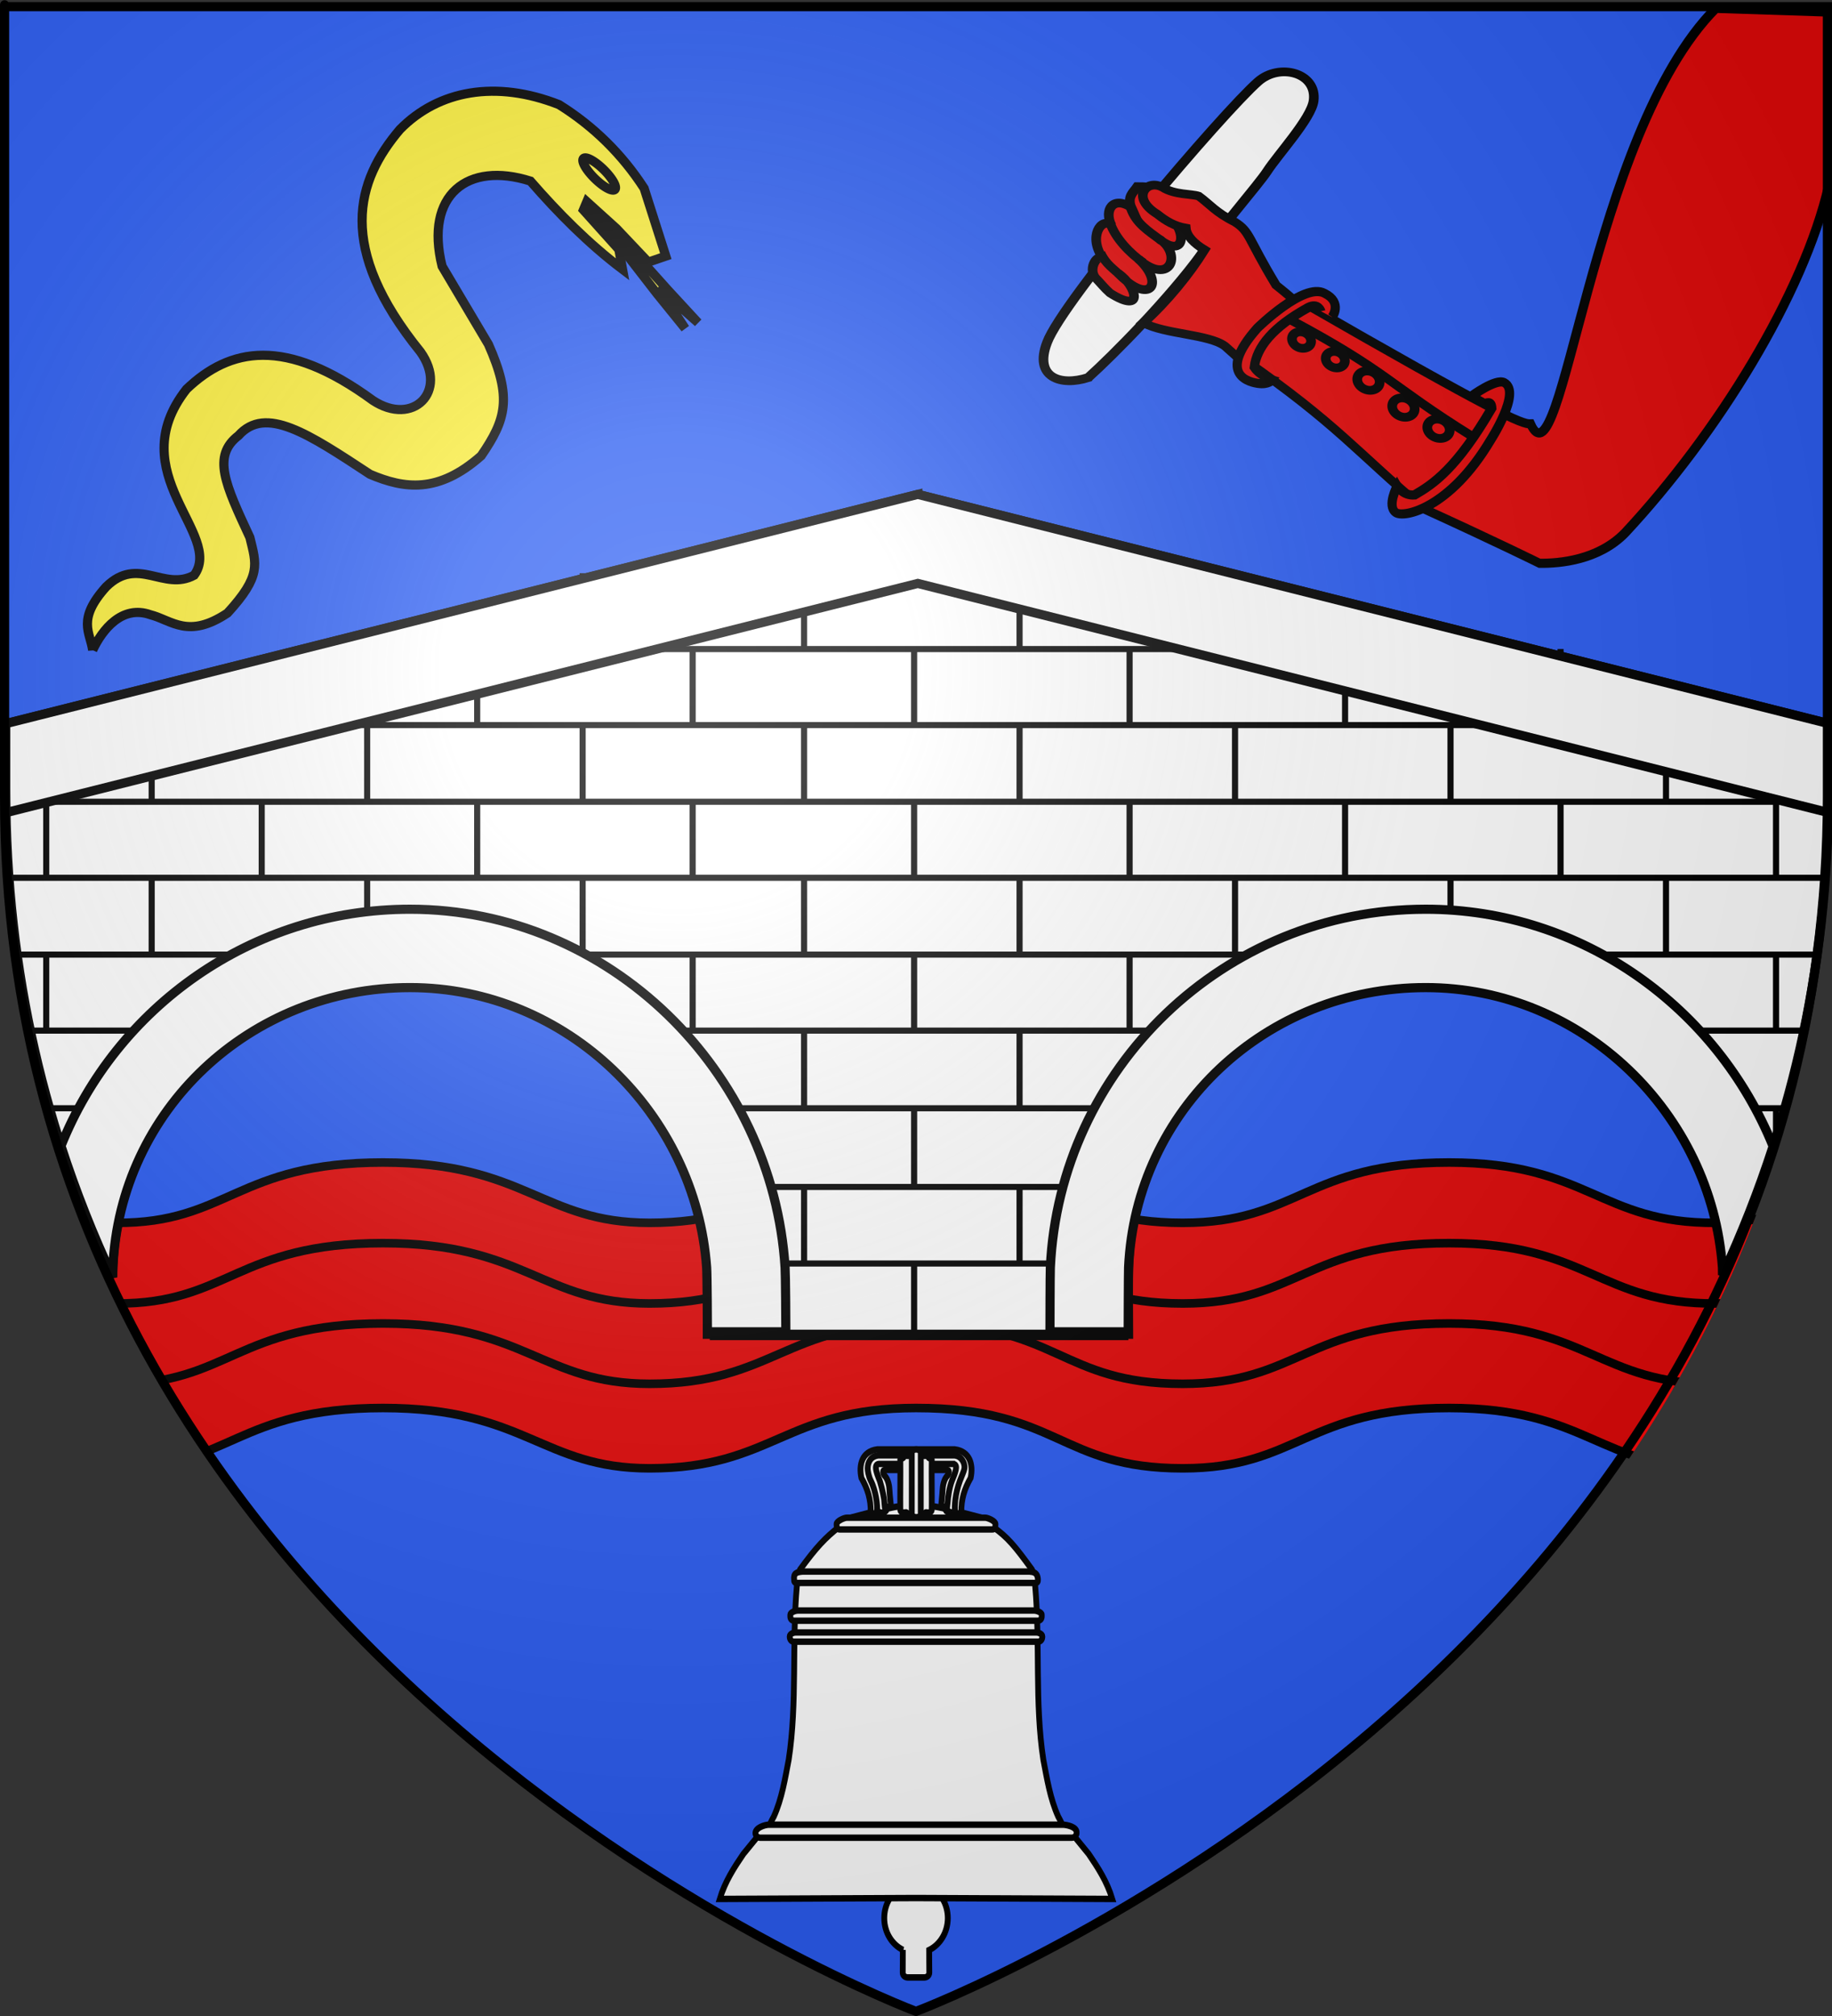 <?xml version="1.0" encoding="UTF-8" standalone="no"?>
<svg
   xmlns:dc="http://purl.org/dc/elements/1.1/"
   xmlns:cc="http://creativecommons.org/ns#"
   xmlns:rdf="http://www.w3.org/1999/02/22-rdf-syntax-ns#"
   xmlns:svg="http://www.w3.org/2000/svg"
   xmlns="http://www.w3.org/2000/svg"
   xmlns:xlink="http://www.w3.org/1999/xlink"
   xmlns:sodipodi="http://sodipodi.sourceforge.net/DTD/sodipodi-0.dtd"
   xmlns:inkscape="http://www.inkscape.org/namespaces/inkscape"
   height="660"
   width="600"
   version="1.0"
   id="svg2"
   sodipodi:version="0.32"
   inkscape:version="0.48.1 r9760"
   sodipodi:docname="Blason ville fr Abjat-sur-Bandiat 24.svg"
   inkscape:export-filename="/Users/olivier/Desktop/Blason Rouge/Blason_Vide_3D.png"
   inkscape:export-xdpi="144"
   inkscape:export-ydpi="144"
   inkscape:output_extension="org.inkscape.output.svg.inkscape">
  <rect width="100%" height="100%" fill="#333333" stroke="none"/>
  <sodipodi:namedview
     inkscape:window-height="657"
     inkscape:window-width="755"
     inkscape:pageshadow="2"
     inkscape:pageopacity="1"
     guidetolerance="10.0"
     gridtolerance="10.0"
     objecttolerance="10.0"
     borderopacity="1.0"
     bordercolor="#666666"
     pagecolor="#f2efe7"
     id="base"
     showgrid="false"
     height="660px"
     inkscape:zoom="0.66583371"
     inkscape:cx="300.3632"
     inkscape:cy="329.66161"
     inkscape:window-x="453"
     inkscape:window-y="0"
     inkscape:current-layer="layer3"
     inkscape:window-maximized="0"
     showguides="true"
     inkscape:guide-bbox="true">
    <sodipodi:guide
       orientation="1,0"
       position="300,178.723"
       id="guide8022" />
  </sodipodi:namedview>
  <desc
     id="desc4">Flag of Canton of Valais (Wallis)</desc>
  <defs
     id="defs6">
    <linearGradient
       id="linearGradient2893">
      <stop
         style="stop-color:white;stop-opacity:0.314;"
         offset="0"
         id="stop2895" />
      <stop
         id="stop2897"
         offset="0.19"
         style="stop-color:white;stop-opacity:0.251;" />
      <stop
         style="stop-color:#6b6b6b;stop-opacity:0.125;"
         offset="0.6"
         id="stop2901" />
      <stop
         style="stop-color:black;stop-opacity:0.125;"
         offset="1"
         id="stop2899" />
    </linearGradient>
    <radialGradient
       inkscape:collect="always"
       xlink:href="#linearGradient2893"
       id="radialGradient3163"
       gradientUnits="userSpaceOnUse"
       gradientTransform="matrix(1.353,0,0,1.349,-77.629,-85.747)"
       cx="221.445"
       cy="226.331"
       fx="221.445"
       fy="226.331"
       r="300" />
    <style
       type="text/css"
       id="style33">
  .Rand2 { stroke: #202020; stroke-width:30; }
  .Rand4 { stroke: #202020; stroke-width:60; }
  .Rand6 { stroke: #202020; stroke-width:90; }
  .Schwarz { fill: #000000; }
  .Blau { fill: #0000ff; }
  .Gold { fill: #ffef00; }
  .Silber { fill: #ffffff; }
  </style>
    <clipPath
       clipPathUnits="userSpaceOnUse"
       id="clipPath6601">
      <path
         sodipodi:nodetypes="cccccc"
         d="m 300,821.385 c 0,0 298.5,-112.32 298.5,-397.772 0,-285.452 0,-258.552 0,-258.552 l -597,0 0,258.552 c 0,285.452 298.5,397.772 298.5,397.772 z"
         style="fill:none;stroke:#000000;stroke-opacity:1"
         id="path6603"
         inkscape:connector-curvature="0" />
    </clipPath>
    <g
       id="s">
      <g
         id="c">
        <path
           transform="matrix(0.951,0.309,-0.309,0.951,0,-1)"
           d="M 0,0 L 0,1 L 0.5,1 L 0,0 z "
           id="t" />
        <use
           height="540"
           width="810"
           y="0"
           x="0"
           id="use2144"
           transform="scale(-1,1)"
           xlink:href="#t" />
      </g>
      <g
         id="a">
        <use
           height="540"
           width="810"
           y="0"
           x="0"
           id="use2147"
           transform="matrix(0.309,0.951,-0.951,0.309,0,0)"
           xlink:href="#c" />
        <use
           height="540"
           width="810"
           y="0"
           x="0"
           id="use2149"
           transform="matrix(-0.809,0.588,-0.588,-0.809,0,0)"
           xlink:href="#c" />
      </g>
      <use
         height="540"
         width="810"
         y="0"
         x="0"
         id="use2151"
         transform="scale(-1,1)"
         xlink:href="#a" />
    </g>
  </defs>
  <g
     inkscape:groupmode="layer"
     id="layer3"
     inkscape:label="Fond écu"
     style="display:inline">
    <path
       id="path2855"
       style="fill:#2b5df2;fill-opacity:1;fill-rule:evenodd;stroke:none;stroke-width:1px;stroke-linecap:butt;stroke-linejoin:miter;stroke-opacity:1"
       d="M 300,658.5 C 300,658.5 598.5,546.18 598.5,260.728 C 598.5,-24.723 598.5,2.176 598.5,2.176 L 1.5,2.176 L 1.5,260.728 C 1.5,546.18 300,658.5 300,658.5 z "
       sodipodi:nodetypes="cccccc" />
    <g
       id="g5784"
       transform="translate(0.704,-159.601)"
       clip-path="url(#clipPath6601)">
      <g
         transform="translate(-2.06,1.2525328e-6)"
         style="display:inline"
         inkscape:label="Fond écu"
         id="layer3-5">
        <g
           style="fill:#ffffff"
           transform="translate(2.06,3.0392325e-4)"
           id="g6940">
          <g
             id="g6942"
             inkscape:label="Fond écu"
             style="fill:#ffffff;display:inline" />
          <g
             style="fill:#ffffff"
             id="g6946"
             inkscape:label="Meubles" />
          <g
             style="fill:#ffffff"
             id="g6948"
             inkscape:label="Reflet final" />
          <g
             style="fill:#ffffff"
             id="g6950"
             inkscape:label="Contour final" />
        </g>
        <g
           id="g8763"
           inkscape:label="Calque 1"
           transform="translate(927.06,-202.362)">
          <g
             style="fill:#fcef3c;stroke:none;display:inline"
             id="g8765"
             inkscape:label="Calque 1"
             transform="translate(2.5e-6,2.6171874e-6)" />
        </g>
        <g
           transform="translate(1001.558,-0.887)"
           id="g8775"
           style="fill:#e20909;stroke:#5ab532;display:none">
          <g
             transform="matrix(0.432,0,0,0.433,137.581,209.864)"
             id="g8777"
             style="fill:#e20909;stroke:#5ab532;display:inline">
            <g
               id="g8779"
               style="fill:#e20909;fill-opacity:1;stroke:#5ab532">
              <path
                 d="m 377.128,135.622 c -14.101,70.111 -40.388,119.752 -68.944,155.439 11.871,-3.562 25.215,-13.69 38.117,-22.55 -7.89,18.385 -15.781,34.445 -23.671,50.668 4.711,-1.747 19.661,-18.122 39.965,-42.145 3.183,33.027 7.487,70.222 13.917,92.616 5.119,-22.358 8.906,-59.364 12.969,-93.342 12.241,15.194 24.13,30.565 40.692,43.599 L 406.92,267.587 c 12.007,8.398 25.274,19.515 38.007,24.201 -30.189,-37.468 -55.61,-86.047 -67.799,-156.166 z"
                 id="path8781"
                 style="fill:#e20909;fill-opacity:1;fill-rule:evenodd;stroke:#5ab532;stroke-width:3;stroke-linecap:round;stroke-linejoin:round;stroke-miterlimit:4;stroke-opacity:1;stroke-dasharray:none"
                 inkscape:connector-curvature="0" />
              <path
                 d="m 319.723,139.698 c -1.296,-4.078 -19.538,8.975 -29.595,-18.387 23.991,27.584 48.78,-29.042 68.834,8.941 6.189,15.671 -20.922,42.86 -39.239,9.446 z"
                 id="path8783"
                 style="fill:#e20909;fill-opacity:1;fill-rule:evenodd;stroke:#5ab532;stroke-width:3;stroke-linecap:round;stroke-linejoin:round;stroke-miterlimit:4;stroke-opacity:1;stroke-dasharray:none"
                 inkscape:connector-curvature="0" />
              <path
                 d="m 431.716,139.348 c 1.296,-4.078 19.538,8.975 29.595,-18.387 -23.991,27.584 -48.78,-29.042 -68.834,8.941 -6.189,15.671 20.922,42.86 39.239,9.446 z"
                 id="path8785"
                 style="fill:#e20909;fill-opacity:1;fill-rule:evenodd;stroke:#5ab532;stroke-width:3;stroke-linecap:round;stroke-linejoin:round;stroke-miterlimit:4;stroke-opacity:1;stroke-dasharray:none;display:inline"
                 inkscape:connector-curvature="0" />
              <path
                 d="m 383.382,79.375 c -3.697,-2.154 13.021,-17.109 -11.489,-32.893 21.686,29.431 -38.983,41.27 -6.29,69.126 13.943,9.458 46.392,-11.069 17.779,-36.233 z"
                 id="path8787"
                 style="fill:#e20909;fill-opacity:1;fill-rule:evenodd;stroke:#5ab532;stroke-width:3;stroke-linecap:round;stroke-linejoin:round;stroke-miterlimit:4;stroke-opacity:1;stroke-dasharray:none;display:inline"
                 inkscape:connector-curvature="0" />
            </g>
          </g>
        </g>
        <g
           transform="matrix(0.432,0,0,0.433,1139.14,448.977)"
           style="fill:#e20909;fill-opacity:1;stroke:#e20909;display:none"
           id="g8799">
          <path
             style="fill:#e20909;fill-opacity:1;fill-rule:evenodd;stroke:#e20909;stroke-width:3;stroke-linecap:round;stroke-linejoin:round;stroke-miterlimit:4;stroke-opacity:1;stroke-dasharray:none"
             id="path8801"
             d="m 377.128,135.622 c -14.101,70.111 -40.388,119.752 -68.944,155.439 11.871,-3.562 25.215,-13.69 38.117,-22.55 -7.89,18.385 -15.781,34.445 -23.671,50.668 4.711,-1.747 19.661,-18.122 39.965,-42.145 3.183,33.027 7.487,70.222 13.917,92.616 5.119,-22.358 8.906,-59.364 12.969,-93.342 12.241,15.194 24.13,30.565 40.692,43.599 L 406.92,267.587 c 12.007,8.398 25.274,19.515 38.007,24.201 -30.189,-37.468 -55.61,-86.047 -67.799,-156.166 z"
             inkscape:connector-curvature="0" />
          <path
             style="fill:#e20909;fill-opacity:1;fill-rule:evenodd;stroke:#e20909;stroke-width:3;stroke-linecap:round;stroke-linejoin:round;stroke-miterlimit:4;stroke-opacity:1;stroke-dasharray:none"
             id="path8803"
             d="m 319.723,139.698 c -1.296,-4.078 -19.538,8.975 -29.595,-18.387 23.991,27.584 48.78,-29.042 68.834,8.941 6.189,15.671 -20.922,42.86 -39.239,9.446 z"
             inkscape:connector-curvature="0" />
          <path
             style="fill:#e20909;fill-opacity:1;fill-rule:evenodd;stroke:#e20909;stroke-width:3;stroke-linecap:round;stroke-linejoin:round;stroke-miterlimit:4;stroke-opacity:1;stroke-dasharray:none;display:inline"
             id="path8805"
             d="m 431.716,139.348 c 1.296,-4.078 19.538,8.975 29.595,-18.387 -23.991,27.584 -48.78,-29.042 -68.834,8.941 -6.189,15.671 20.922,42.86 39.239,9.446 z"
             inkscape:connector-curvature="0" />
          <path
             style="fill:#e20909;fill-opacity:1;fill-rule:evenodd;stroke:#e20909;stroke-width:3;stroke-linecap:round;stroke-linejoin:round;stroke-miterlimit:4;stroke-opacity:1;stroke-dasharray:none;display:inline"
             id="path8807"
             d="m 383.382,79.375 c -3.697,-2.154 13.021,-17.109 -11.489,-32.893 21.686,29.431 -38.983,41.27 -6.29,69.126 13.943,9.458 46.392,-11.069 17.779,-36.233 z"
             inkscape:connector-curvature="0" />
        </g>
      </g>
      <g
         style="display:inline"
         transform="translate(1.448,12.015)"
         inkscape:label="Meubles"
         id="layer4-5">
        <g
           transform="translate(-267.226,-205.576)"
           inkscape:label="Calque 1"
           id="g3590">
          <g
             id="g3199"
             inkscape:label="Calque 1"
             transform="translate(267.523,-111.429)">
            <g
               transform="translate(-446.848,-77.75)"
               inkscape:label="Calque 1"
               id="g2836" />
          </g>
        </g>
        <path
           inkscape:connector-curvature="0"
           style="fill:#e20909;fill-opacity:1;fill-rule:evenodd;stroke:#000000;stroke-width:2.803;stroke-linecap:butt;stroke-linejoin:miter;stroke-miterlimit:4;stroke-opacity:1;stroke-dasharray:none;display:inline"
           d="m 123.291,528.169 c -47.967,0 -50.774,19.923 -87.278,19.749 -13.037,-0.062 -22.035,-8.466 -30.544,-10.593 l 0,27.669 c 8.509,2.127 17.508,10.531 30.544,10.593 36.504,0.174 39.312,-19.749 87.278,-19.749 46.678,0 52.072,19.749 87.278,19.749 40.36,0 44.341,-19.749 87.278,-19.749 46.803,0 46.981,19.749 87.341,19.749 37.784,0 40.481,-19.75 87.278,-19.749 45.509,1.6e-4 49.308,19.991 87.278,19.749 21.393,-0.136 30.192,-7.616 42.919,-13.062 l 0,-27.669 c -12.726,5.446 -21.524,12.926 -42.919,13.062 -37.97,0.242 -41.769,-19.749 -87.278,-19.749 -46.798,-1.5e-4 -49.495,19.749 -87.278,19.749 -40.36,0 -40.538,-19.749 -87.341,-19.749 -42.937,0 -46.918,19.749 -87.278,19.749 -35.207,0 -40.6,-19.749 -87.278,-19.749 z"
           id="path5813"
           sodipodi:nodetypes="csccsssssssccsssssc" />
        <path
           sodipodi:nodetypes="csccsssssssccsssssc"
           id="path5815"
           d="m 123.291,554.569 c -47.967,0 -50.774,19.923 -87.278,19.749 -13.037,-0.062 -22.035,-8.466 -30.544,-10.593 l 0,27.669 c 8.509,2.127 17.508,10.531 30.544,10.593 36.504,0.174 39.312,-19.749 87.278,-19.749 46.678,0 52.072,19.749 87.278,19.749 40.36,0 44.341,-19.749 87.278,-19.749 46.803,0 46.981,19.749 87.341,19.749 37.784,0 40.481,-19.75 87.278,-19.749 45.509,1.6e-4 49.308,19.991 87.278,19.749 21.393,-0.136 30.192,-7.616 42.919,-13.062 l 0,-27.669 c -12.726,5.446 -21.524,12.926 -42.919,13.062 -37.97,0.242 -41.769,-19.749 -87.278,-19.749 -46.798,-1.5e-4 -49.495,19.749 -87.278,19.749 -40.36,0 -40.538,-19.749 -87.341,-19.749 -42.937,0 -46.918,19.749 -87.278,19.749 -35.207,0 -40.6,-19.749 -87.278,-19.749 z"
           style="fill:#e20909;fill-opacity:1;fill-rule:evenodd;stroke:#000000;stroke-width:2.803;stroke-linecap:butt;stroke-linejoin:miter;stroke-miterlimit:4;stroke-opacity:1;stroke-dasharray:none;display:inline"
           inkscape:connector-curvature="0" />
        <path
           inkscape:connector-curvature="0"
           style="fill:#e20909;fill-opacity:1;fill-rule:evenodd;stroke:#000000;stroke-width:2.803;stroke-linecap:butt;stroke-linejoin:miter;stroke-miterlimit:4;stroke-opacity:1;stroke-dasharray:none;display:inline"
           d="m 123.291,580.869 c -47.967,0 -50.774,19.923 -87.278,19.749 -13.037,-0.062 -22.035,-8.466 -30.544,-10.593 l 0,27.669 c 8.509,2.127 17.508,10.531 30.544,10.593 36.504,0.174 39.312,-19.749 87.278,-19.749 46.678,0 52.072,19.749 87.278,19.749 40.36,0 44.341,-19.749 87.278,-19.749 46.803,0 46.981,19.749 87.341,19.749 37.784,0 40.481,-19.75 87.278,-19.749 45.509,1.6e-4 49.308,19.991 87.278,19.749 21.393,-0.136 30.192,-7.616 42.919,-13.062 l 0,-27.669 c -12.726,5.446 -21.524,12.926 -42.919,13.062 -37.97,0.242 -41.769,-19.749 -87.278,-19.749 -46.798,-1.5e-4 -49.495,19.749 -87.278,19.749 -40.36,0 -40.538,-19.749 -87.341,-19.749 -42.937,0 -46.918,19.749 -87.278,19.749 -35.207,0 -40.6,-19.749 -87.278,-19.749 z"
           id="path5817"
           sodipodi:nodetypes="csccsssssssccsssssc" />
      </g>
      <g
         style="display:inline"
         transform="translate(-2.06,1.2525328e-6)"
         inkscape:label="Reflet final"
         id="layer2-8" />
      <g
         style="display:inline"
         transform="translate(-2.06,1.2525328e-6)"
         inkscape:label="Contour final"
         id="layer1-1" />
    </g>
    <g
       id="g7809"
       transform="translate(0.375,-1.714)">
      <g
         style="display:inline"
         inkscape:label="Fond écu"
         id="layer3-9" />
      <g
         inkscape:label="Meubles"
         id="layer4-56">
        <path
           inkscape:connector-curvature="0"
           id="path7403"
           d="M 300.25,163.562 1.5,238.625 l 0,21.438 c 0,60.935 13.603,113.971 35,159.719 0.004,-0.595 0.017,-1.189 0.031,-1.781 1.311,-52.634 44.427,-94.938 97.375,-94.938 52.496,0 95.338,40.305 97.344,92.312 0.049,1.266 0.062,3.816 0.062,5.094 0,0.615 0.012,17.45 0,18.062 l 137.906,0 c -0.012,-0.612 -0.062,-17.447 -0.062,-18.062 0,-1.487 0.059,-3.623 0.125,-5.094 2.322,-51.717 45.026,-92.312 97.312,-92.312 52.284,0 94.989,40.599 97.312,92.312 0.044,0.979 0.059,2.196 0.062,3.375 C 585.089,373.237 598.5,320.54 598.5,260.062 l 0,-21.438 -298.25,-75.062 z"
           style="fill:#ffffff;fill-opacity:1;fill-rule:evenodd;stroke:#000000;stroke-width:3;stroke-linecap:butt;stroke-linejoin:miter;stroke-miterlimit:4;stroke-opacity:1;stroke-dasharray:none;display:inline" />
        <path
           inkscape:connector-curvature="0"
           sodipodi:nodetypes="cccccccccccccccccccccccccccccccccccccccccccccccccccccccccccccccccccccccccccccccccccccccccccccccccccccccccccccccccccccccccccccccccccccccccccccccccccccccccccccccccc"
           d="m 516.054,339.122 74.435,0 m -45.526,25.416 39.294,0 m -25.772,25.762 17.209,0 m -344.542,25.065 137.088,0 m -156.206,-50.827 175.324,0 m -203.767,-25.416 231.278,0 m -188.38,51.178 148.279,0 m -177.655,-200.936 202.368,0 m -299.822,24.842 400.074,0 m -498.358,24.888 596.941,0 m -596.913,25.102 596.92,0 m -595.735,24.888 594.65,0 m -592.064,25.148 589.681,0 m -585.427,24.888 71.581,0 m -65.16,25.416 39.048,0 m -30.83,25.762 16.842,0 m 191.177,49.163 137.088,0 M 49.302,339.122 l 0,25.416 m 0,-75.453 0,25.148 m 0,-75.139 0,25.102 m 70.571,24.888 0,25.148 m 0,-75.139 0,25.102 m 0,-55.43 0,5.44 m 70.571,74.879 0,25.148 m 0,-75.139 0,25.102 m 0,-74.833 0,24.842 M 85.338,314.234 l 0,22.557 m 0,-72.594 0,24.888 m 0,-71.615 0,21.624 m 70.571,75.139 0,13.436 m 0,-63.473 0,24.888 m 0,-74.879 0,24.888 m 70.571,75.139 0,24.888 m 0,25.416 0,25.424 m 0,-125.766 0,24.888 m 0,-74.879 0,24.888 m 0,-57.373 0,7.642 m -211.713,124.87 0,24.888 m 0,-74.925 0,24.888 m 0,-53.74 0,3.75 m 389.346,100.027 0,7.199 m 0,-57.236 0,25.148 m 0,-75.139 0,25.102 m 0,-74.833 0,24.842 m 70.571,74.879 0,25.148 m 0,-75.139 0,25.102 m 0,-57.296 0,7.305 m 70.571,124.916 0,25.416 m 0,-75.453 0,25.148 m 0,-75.139 0,25.102 m -211.713,74.925 0,25.416 m 0,25.196 0,25.424 m 0,-126.073 0,25.148 m 0,-75.139 0,25.102 m 0,-74.833 0,24.842 m -70.571,124.916 0,25.416 m 0,25.196 0,25.424 m 0,-126.073 0,25.148 m 0,-75.139 0,25.102 m 0,-74.833 0,24.842 m 177.179,100.027 0,12.97 m 0,-63.006 0,24.888 m 0,-74.879 0,24.888 m 70.571,75.139 0,20.43 m 0,-70.467 0,24.888 m 0,-74.879 0,24.888 m 70.571,75.139 0,24.888 m 0,25.416 0,10.55 m 0,-110.892 0,24.888 m 0,-55.605 0,5.615 m -211.713,75.139 0,24.888 m 0,25.416 0,25.424 m 0,-125.766 0,24.888 m 0,-74.879 0,24.888 m 0,-59.238 0,9.507 m -70.571,124.87 0,24.888 m 0,25.416 0,25.424 m 0,25.416 0,24.084 m 0,-175.266 0,24.888 m 0,-74.879 0,24.888 m 0,-75.147 0,25.416"
           style="fill:none;stroke:#000000;stroke-width:2;stroke-linecap:butt;stroke-linejoin:miter;stroke-opacity:1"
           id="path2804" />
        <path
           inkscape:connector-curvature="0"
           id="path5460"
           d="M 300.219,163.562 1.5,238.625 l 0,21.438 c 0,2.579 0.045,5.137 0.094,7.688 l 298.625,-75.031 298.188,75 c 0.048,-2.54 0.094,-5.088 0.094,-7.656 l 0,-21.469 -298.281,-75.031 z M 133.906,299.375 c -51.829,0 -96.186,32.113 -114.312,77.5 4.852,14.993 10.569,29.327 16.969,43 0.017,-1.039 0.025,-3.043 0.031,-3.188 2.337,-51.703 45.036,-91.656 97.312,-91.656 51.382,0 93.51,41.198 97.156,91.656 0.17,2.348 0.25,18.64 0.25,21.031 l 25.688,0 c 0,-2.634 -0.087,-18.438 -0.25,-21.031 C 252.701,352.402 199.207,299.375 133.906,299.375 z m 332.656,0 c -65.998,0 -119.915,52.058 -122.938,117.312 -0.089,1.916 -0.125,19.093 -0.125,21.031 l 25.625,0 c 0,-1.497 0.058,-19.551 0.125,-21.031 2.337,-51.703 45.036,-91.656 97.312,-91.656 51.382,0 93.542,41.198 97.188,91.656 0.02,0.273 0.025,1.171 0.031,2.469 C 570.026,405.742 575.586,391.681 580.344,377 561.984,331.766 517.999,299.375 466.562,299.375 z"
           style="fill:#ffffff;fill-opacity:1;fill-rule:evenodd;stroke:#000000;stroke-width:3;stroke-linecap:butt;stroke-linejoin:miter;stroke-miterlimit:4;stroke-opacity:1;stroke-dasharray:none;display:inline" />
      </g>
      <g
         inkscape:label="Reflet final"
         id="layer2-2" />
      <g
         inkscape:label="Contour final"
         id="layer1-8" />
    </g>
    <g
       transform="matrix(0.297,0,0,0.328,217.005,449.52)"
       style="fill:#ffffff;stroke:#000000;stroke-width:6.404;stroke-miterlimit:4;stroke-opacity:1;stroke-dasharray:none;display:inline"
       inkscape:label="Meubles"
       id="layer4-0">
      <g
         id="g16397"
         style="fill:#ffffff;stroke:#000000;stroke-width:6.404;stroke-miterlimit:4;stroke-opacity:1;stroke-dasharray:none">
        <path
           id="rect6497"
           style="fill:#ffffff;fill-opacity:1;stroke:#000000;stroke-width:6.404;stroke-miterlimit:4;stroke-opacity:1;stroke-dasharray:none"
           d="m 264.949,575.717 -0.136,22.723 c 0,2.647 2.415,4.778 5.415,4.778 l 18.475,0 c 3,0 5.415,-2.131 5.415,-4.778 l -0.18,-22.544 c 12.043,-5.4 20.567,-17.673 20.567,-31.925 0,-14.012 -8.239,-26.112 -20.26,-31.944 l -0.127,-92.603 c 0,-2.647 -2.415,-4.778 -5.415,-4.778 l -18.475,0 c -3,0 -5.415,2.131 -5.415,4.778 l -0.057,93.048 c -12.026,5.292 -20.329,17.432 -20.329,31.499 0,14.217 8.346,26.254 20.522,31.746 z"
           sodipodi:nodetypes="cccccccccccccsc"
           inkscape:connector-curvature="0" />
        <g
           id="g16389"
           style="fill:#ffffff;stroke:#000000;stroke-width:6.404;stroke-miterlimit:4;stroke-opacity:1;stroke-dasharray:none">
          <path
             sodipodi:nodetypes="ccscccccccccccccccscc"
             d="m 279.465,131.144 c 16.672,-0.19 50.395,7.987 70.471,12.776 7.692,1.576 9.847,6.829 14.148,9.477 16.443,10.122 25.399,20.493 43.183,42.606 2.551,4.052 2.114,11.557 3.587,16.218 5.657,58.164 -0.587,116.784 8.977,173.562 4.06,18.962 7.451,38.959 16.479,56.982 4.127,6.342 6.83,15.534 14.083,15.625 l 19.464,21.595 c 10.351,13.753 20.205,27.513 26.007,44.874 -72.376,-0.3 -144.752,-0.601 -216.399,-0.901 -71.647,0.3 -144.023,0.601 -216.399,0.901 5.802,-17.361 15.656,-31.121 26.007,-44.874 l 19.464,-21.595 c 7.253,-0.09 9.956,-9.282 14.083,-15.625 9.027,-18.022 12.419,-38.019 16.479,-56.982 9.564,-56.778 3.32,-115.398 8.977,-173.562 1.473,-4.66 1.036,-12.165 3.587,-16.218 17.785,-22.112 27.642,-31.583 43.183,-42.606 4.12,-2.922 6.456,-7.901 14.148,-9.477 20.076,-4.789 53.799,-12.967 70.471,-12.776 z"
             style="fill:#ffffff;fill-opacity:1;fill-rule:evenodd;stroke:#000000;stroke-width:6.404;stroke-linecap:butt;stroke-linejoin:miter;stroke-miterlimit:4;stroke-opacity:1;stroke-dasharray:none"
             id="path2044"
             inkscape:connector-curvature="0" />
          <path
             sodipodi:nodetypes="ccccccc"
             id="rect2937"
             d="m 117.127,450.779 324.676,0 c 3.642,0.137 15.431,1.982 14.766,8.227 0,2.647 -2.415,4.778 -5.415,4.778 l -343.378,0 c -3,0 -5.415,-2.131 -5.415,-4.778 0.308,-5.19 10.043,-8.127 14.766,-8.227 z"
             style="fill:#ffffff;fill-opacity:1;stroke:#000000;stroke-width:6.404;stroke-miterlimit:4;stroke-opacity:1;stroke-dasharray:none"
             inkscape:connector-curvature="0" />
          <path
             sodipodi:nodetypes="ccsccsc"
             id="rect2939"
             d="m 203.284,144.35 152.363,0 c 3,0 11.415,3.316 11.415,6.316 0,3 -0.415,5.415 -3.415,5.415 l -168.363,0 c -3,0 -3.415,-2.415 -3.415,-5.415 0,-3 8.415,-6.316 11.415,-6.316 z"
             style="fill:#ffffff;fill-opacity:1;stroke:#000000;stroke-width:6.404;stroke-miterlimit:4;stroke-opacity:1;stroke-dasharray:none"
             inkscape:connector-curvature="0" />
          <path
             sodipodi:nodetypes="ccccccc"
             id="rect2941"
             d="m 154.141,198.127 250.649,0 c 2.829,0.382 8.87,0.083 9.097,8.173 0,1.765 -0.273,3.185 -3.097,3.185 l -262.649,0 c -2.823,0 -3.097,-1.421 -3.097,-3.185 -0.883,-6.635 2.883,-7.677 9.097,-8.173 z"
             style="fill:#ffffff;fill-opacity:1;stroke:#000000;stroke-width:6.404;stroke-miterlimit:4;stroke-opacity:1;stroke-dasharray:none"
             inkscape:connector-curvature="0" />
          <path
             sodipodi:nodetypes="ccccccccc"
             id="rect2943"
             d="m 149.363,236.988 260.205,0 c 3,0 8.514,1.847 8.514,4.141 l 0,1.911 c 0,2.294 -1.514,4.141 -4.514,4.141 l -268.205,0 c -3,0 -4.514,-1.847 -4.514,-4.141 l 0,-1.911 c 0,-2.294 5.514,-4.141 8.514,-4.141 z"
             style="fill:#ffffff;fill-opacity:1;stroke:#000000;stroke-width:6.404;stroke-miterlimit:4;stroke-opacity:1;stroke-dasharray:none"
             inkscape:connector-curvature="0" />
          <path
             sodipodi:nodetypes="ccccccccc"
             id="rect2945"
             d="m 146.726,258.915 265.479,0 c 3,0 6.514,1.705 6.514,3.822 l 0,0.637 c 0,2.118 -1.514,4.723 -4.514,4.723 l -269.479,0 c -3,0 -4.514,-2.606 -4.514,-4.723 l 0,-0.637 c 0,-2.118 3.514,-3.822 6.514,-3.822 z"
             style="fill:#ffffff;fill-opacity:1;stroke:#000000;stroke-width:6.404;stroke-miterlimit:4;stroke-opacity:1;stroke-dasharray:none"
             inkscape:connector-curvature="0" />
        </g>
      </g>
      <g
         style="fill:#ffffff;fill-opacity:1;stroke:#000000;stroke-width:6.404;stroke-miterlimit:4;stroke-opacity:1;stroke-dasharray:none"
         id="g16381">
        <g
           style="fill:#ffffff;fill-opacity:1;stroke:#000000;stroke-width:6.404;stroke-miterlimit:4;stroke-opacity:1;stroke-dasharray:none"
           id="g16377">
          <path
             sodipodi:nodetypes="ccccccccccccccccccccc"
             d="m 279.465,96.69 33.237,0 c 5.04,-0.584 2.808,4.911 0.388,6.696 -3.079,3.836 -4.158,9.143 -4.404,13.69 -0.095,3.407 -1.138,11.152 -1.43,14.544 3.408,3.263 7.641,2.554 4.934,5.523 0.791,1.519 6.716,3.015 10.462,1.472 2.501,2.824 4.581,1.228 6.745,0.56 -0.157,-13.366 3.378,-23.477 10.305,-34.534 3.119,-13.411 -0.851,-26.492 -17.513,-28.455 l -42.724,0 -42.724,0 c -16.662,1.963 -20.633,15.044 -17.513,28.455 6.927,11.057 10.462,21.168 10.305,34.534 2.164,0.668 4.244,2.265 6.745,-0.56 3.746,1.543 9.671,0.047 10.462,-1.472 -2.707,-2.969 1.526,-2.26 4.934,-5.523 -0.292,-3.392 -1.336,-11.137 -1.43,-14.544 -0.246,-4.547 -1.325,-9.854 -4.404,-13.69 -2.42,-1.785 -4.652,-7.279 0.388,-6.696 l 33.237,0 z"
             style="fill:#ffffff;fill-opacity:1;fill-rule:evenodd;stroke:#000000;stroke-width:6.404;stroke-linecap:butt;stroke-linejoin:miter;stroke-miterlimit:4;stroke-opacity:1;stroke-dasharray:none"
             id="path8293"
             inkscape:connector-curvature="0" />
          <path
             id="path10091"
             style="fill:#ffffff;fill-opacity:1;fill-rule:evenodd;stroke:#000000;stroke-width:6.404;stroke-linecap:butt;stroke-linejoin:miter;stroke-miterlimit:4;stroke-opacity:1;stroke-dasharray:none"
             d="m 320.483,90.717 c 6.343,0.606 1.659,9.755 -1.309,16.502 -3.258,7.405 -4.56,18.574 -4.626,19.801 -0.046,1.642 -0.708,5.374 -0.849,7.009 -0.269,2.528 -0.299,2.664 1.741,3.936 -0.574,1.21 4.033,1.294 5.838,0.55 1.205,1.361 0.208,-0.523 1.251,-0.845 -0.818,-4.069 -0.003,-17.088 5.339,-30.148 2.148,-5.252 4.399,-9.37 4.901,-11.858 1.192,-5.901 -3.643,-13.554 -11.714,-13.554 l -83.18,0 c -8.03,0.946 -11.584,6.347 -11.714,12.917 -0.041,2.055 0.846,7.771 3.479,12.495 5.591,10.036 7.737,25.392 6.762,30.148 1.043,0.322 0.364,2.206 1.569,0.845 5.277,1.529 7.432,0.927 7.44,-1.566 0.002,-0.753 0.214,-1.49 -0.338,-2.921 -0.141,-1.635 -0.644,-5.368 -0.689,-7.009 -0.068,-1.248 -1.916,-11.02 -4.705,-18.963 -1.154,-3.287 -8.568,-16.964 -1.23,-17.34 l 82.036,0 z"
             sodipodi:nodetypes="cscccccssccssccsccscc"
             inkscape:connector-curvature="0" />
        </g>
        <g
           style="fill:#ffffff;fill-opacity:1;stroke:#000000;stroke-width:6.404;stroke-miterlimit:4;stroke-opacity:1;stroke-dasharray:none"
           id="g16373">
          <path
             sodipodi:nodetypes="ccccccccccccccccc"
             d="m 279.465,142.963 c 2.341,-0.158 3.871,-2.383 6.214,-2.036 2.211,0.945 3.078,-1.463 4.633,-1.902 2.222,0.219 5.968,0.699 6.486,-2.236 0.194,-17.444 -0.234,-33.113 0,-50.504 -0.275,-0.718 -0.222,-1.172 -1.462,-1.068 -2.473,0.177 -2.258,-3.076 -4.745,-2.776 -2.12,0.416 -6.166,0.398 -5.708,-2.358 -0.412,-2.473 -2.755,-4.052 -5.419,-3.695 -2.663,-0.358 -5.006,1.222 -5.419,3.695 0.458,2.755 -3.588,2.774 -5.708,2.358 -2.487,-0.3 -2.271,2.952 -4.745,2.776 -1.24,-0.104 -1.187,0.35 -1.462,1.068 0.234,17.391 -0.194,33.06 0,50.504 0.518,2.935 4.264,2.456 6.486,2.236 1.555,0.438 2.422,2.847 4.633,1.902 2.343,-0.347 3.873,1.878 6.214,2.036 z"
             style="fill:#ffffff;fill-opacity:1;fill-rule:evenodd;stroke:#000000;stroke-width:6.404;stroke-linecap:butt;stroke-linejoin:miter;stroke-miterlimit:4;stroke-opacity:1;stroke-dasharray:none"
             id="path6515"
             inkscape:connector-curvature="0" />
          <rect
             ry="3.185"
             rx="4.955"
             y="76.186"
             x="274.789"
             height="67.726"
             width="9.91"
             id="rect10083"
             style="fill:#ffffff;fill-opacity:1;stroke:#000000;stroke-width:6.404;stroke-miterlimit:4;stroke-opacity:1;stroke-dasharray:none" />
        </g>
      </g>
    </g>
    <g
       id="layer1-6"
       transform="matrix(-0.713,-0.701,-0.701,0.713,248.851,89.621)"
       style="fill:#fcef3c;stroke:#000000;stroke-opacity:1;stroke-width:3;stroke-miterlimit:4;stroke-dasharray:none">
      <g
         id="g15368"
         transform="translate(-131.229,-176.874)"
         style="fill:#fcef3c;stroke:#000000;stroke-opacity:1;stroke-width:3;stroke-miterlimit:4;stroke-dasharray:none">
        <path
           id="path9140"
           style="fill:#fcef3c;fill-opacity:1;fill-rule:evenodd;stroke:#000000;stroke-width:3;stroke-linecap:butt;stroke-linejoin:miter;stroke-miterlimit:4;stroke-opacity:1;stroke-dasharray:none"
           d="m 181.969,199.688 -32.901,2.094 -14.627,0.71 17.238,0.905 -15.571,3.398 14.525,-1.653 19.629,-2.65 24.423,-1.628 -2.171,-5.427 -10.545,4.251 z"
           inkscape:connector-curvature="0" />
        <path
           id="path9138"
           style="fill:#fcef3c;fill-opacity:1;fill-rule:evenodd;stroke:#000000;stroke-width:3;stroke-linecap:butt;stroke-linejoin:miter;stroke-miterlimit:4;stroke-opacity:1;stroke-dasharray:none"
           d="m 200.655,417.961 c 4.681,-3.62 10.775,-3.47 11.398,-17.91 -0.257,-14.642 -14.578,-12.037 -17.902,-22.887 2.364,-16.46 40.604,-6.869 44.496,-41.699 -0.608,-19.542 -10.946,-35.029 -46.133,-40.163 -15.408,-3.031 -15.588,-19.466 0,-22.252 43.739,-4.98 54.284,-25.117 55.902,-47.219 -0.003,-18.068 -11.077,-33.66 -31.479,-42.334 -13.026,-2.895 -26.052,-2.895 -39.077,0 l -20.624,10.855 2.714,5.427 15.197,-0.543 13.026,0.543 -1.085,2.714 -17.368,1.085 -5.427,3.799 c 13.93,1.806 27.861,1.622 41.791,0.543 19.23,9.771 21.656,27.497 1.085,40.163 l -28.765,7.598 c -17.839,7.042 -21.362,13.443 -23.881,27.68 1.32,18.667 10.335,25.366 21.71,29.851 23.775,4.701 40.254,7.82 39.62,21.167 1.524,10.884 -8.091,14.434 -26.052,21.167 -7.72,4.804 -11.54,6.248 -12.124,22.795 3.176,15.18 11.311,14.435 17.643,18.103 8.901,4.152 7.821,14.519 5.335,21.517 z"
           inkscape:connector-curvature="0" />
        <path
           id="path10916"
           style="fill:#fcef3c;stroke:#000000;stroke-width:6.417;stroke-linejoin:miter;stroke-miterlimit:4;stroke-opacity:1;stroke-dasharray:none"
           transform="matrix(0.467,0,0,0.467,365.074,147.564)"
           d="m -355.897,91.891 a 15.474,4.421 0 1 1 -30.948,0 15.474,4.421 0 1 1 30.948,0 z"
           inkscape:connector-curvature="0" />
      </g>
    </g>
    <g
       id="g12927"
       transform="matrix(0.617,0.594,-0.561,0.583,391.092,-343.548)"
       style="stroke:#000000;stroke-opacity:1;stroke-width:3.603;stroke-miterlimit:4;stroke-dasharray:none">
      <g
         style="display:inline;stroke:#000000;stroke-opacity:1;stroke-width:3.603;stroke-miterlimit:4;stroke-dasharray:none"
         inkscape:label="Fond écu"
         id="layer3-8" />
      <g
         inkscape:label="Meubles"
         id="layer4-7"
         style="stroke:#000000;stroke-opacity:1;stroke-width:3.603;stroke-miterlimit:4;stroke-dasharray:none">
        <g
           style="display:inline;stroke:#000000;stroke-opacity:1;stroke-width:4.555;stroke-miterlimit:4;stroke-dasharray:none"
           id="g48405"
           transform="matrix(0.791,-0.001,0.001,0.791,133.959,193.316)">
          <g
             transform="matrix(4.051,-1.048,0.638,3.972,-288.502,72.116)"
             id="g12059"
             style="stroke:#000000;stroke-opacity:1;stroke-width:1.113;stroke-miterlimit:4;stroke-dasharray:none">
            <path
               d="m 123.307,94.789 c -2.089,2.755 -5.261,3.481 -6.251,-1.242 -1.243,-5.663 1.902,-36.548 3.273,-42.212 0.837,-3.458 5.126,-4.724 6.586,-1.417 0.931,2.109 0.076,8.188 0.132,10.782 0.036,1.684 -0.819,10.333 -0.907,13.187 -0.218,7.055 -1.903,16.869 -2.833,20.901 z"
               style="fill:#ffffff;fill-opacity:1;fill-rule:nonzero;stroke:#000000;stroke-width:1.113;stroke-miterlimit:4;stroke-opacity:1;stroke-dasharray:none"
               id="path18781"
               inkscape:connector-curvature="0"
               sodipodi:nodetypes="cccccsc" />
            <path
               style="fill:#e20909;fill-opacity:1;fill-rule:evenodd;stroke:#000000;stroke-width:1.113;stroke-linecap:butt;stroke-linejoin:miter;stroke-miterlimit:4;stroke-opacity:1;stroke-dasharray:none;display:inline"
               d="m 119.515,69.262 c -1.482,0.132 -2.244,0.227 -3.948,1.367 4e-4,0.902 -0.366,1.804 0.832,2.705 -2.596,-0.233 -2.542,2.045 -0.782,3.209 -1.522,-0.33 -1.57,2.788 1.374,4.212 -0.867,-0.287 -0.892,1.973 0.461,2.576 0.947,0.284 1.548,0.565 2.431,0.759 4.822,0.217 2.035,-2.504 -0.496,-2.697 5.106,1.612 5.259,-1.877 0.967,-2.867 4.944,1.02 3.931,-3.385 0.742,-3.522 3.789,0.595 2.198,-2.656 -0.519,-3.104 l -1.479,-0.795 0.416,-1.843 z"
               id="path15830"
               sodipodi:nodetypes="ccccccccccccc"
               inkscape:connector-curvature="0" />
            <path
               style="fill:#e20909;fill-opacity:1;fill-rule:evenodd;stroke:#000000;stroke-width:1.113;stroke-linecap:butt;stroke-linejoin:miter;stroke-miterlimit:4;stroke-opacity:1;stroke-dasharray:none;display:inline"
               d="m 118.04,69.104 c -2.064,4.71e-4 -2.509,3.179 1.263,3.282 1.254,0.207 2.421,0.219 3.632,-0.282 0.592,0.826 1.851,1.163 3.2,1.191 0.138,3.646 -0.226,8.154 -1.1,11.947 2.875,-0.132 7.023,-2.931 9.368,-2.648 9.216,1.998 -0.935,0.642 9.102,-0.545 l 5.879,-7.831 c -7.663,0.164 -9.129,-0.839 -14.044,-1.599 -5.88,-3.402 -5.947,-4.237 -8.11,-4.325 -2.419,0.173 -3.561,-0.36 -5.136,-0.541 -0.877,0.207 -2.34,1.393 -4.055,1.352 z"
               id="path16951"
               sodipodi:nodetypes="cccccccccccc"
               inkscape:connector-curvature="0" />
            <path
               style="fill:#e20909;stroke:#000000;stroke-width:1.113;stroke-linecap:butt;stroke-linejoin:miter;stroke-miterlimit:4;stroke-opacity:1;stroke-dasharray:none"
               d="m 116.39,73.455 c 1.453,1.296 3.045,1.355 5.029,1.596"
               id="path22348"
               sodipodi:nodetypes="cc"
               inkscape:connector-curvature="0" />
            <path
               style="fill:#e20909;stroke:#000000;stroke-width:1.113;stroke-linecap:butt;stroke-linejoin:miter;stroke-miterlimit:4;stroke-opacity:1;stroke-dasharray:none"
               d="m 115.337,76.372 c 1.436,1.317 3.898,2.1 5.794,2.242"
               id="path22350"
               sodipodi:nodetypes="cc"
               inkscape:connector-curvature="0" />
            <path
               style="fill:#e20909;stroke:#000000;stroke-width:1.113;stroke-linecap:butt;stroke-linejoin:miter;stroke-miterlimit:4;stroke-opacity:1;stroke-dasharray:none"
               d="m 116.332,80.262 c 1.352,0.97 2.176,0.878 3.971,1.37"
               id="path22352"
               sodipodi:nodetypes="cc"
               inkscape:connector-curvature="0" />
          </g>
          <g
             style="fill:#e20909;stroke:#000000;stroke-opacity:1;stroke-width:4.555;stroke-miterlimit:4;stroke-dasharray:none"
             id="g3682">
            <path
               style="fill:#e20909;fill-opacity:1;fill-rule:evenodd;stroke:#000000;stroke-width:4.555;stroke-linecap:butt;stroke-linejoin:miter;stroke-miterlimit:4;stroke-opacity:1;stroke-dasharray:none"
               d="m 318.94,216.158 c 106.607,-27.955 119.379,-33.207 122.344,-36.462 34.651,14.652 -76.024,-128.005 -74.475,-218.95 l 40.545,-38.586 58.266,64.052 c 27.527,48.798 44.122,130.833 45.082,200.144 -0.119,19.547 -12.56,34.553 -19.656,41.582 0,0 -21.573,7.174 -58.505,20.888 -43.136,2.836 -58.64,-0.399 -112.361,8.58 z"
               id="path2266"
               sodipodi:nodetypes="cccccccccc"
               inkscape:connector-curvature="0" />
            <path
               style="fill:#e20909;fill-opacity:1;fill-rule:evenodd;stroke:#000000;stroke-width:4.555;stroke-linecap:butt;stroke-linejoin:miter;stroke-miterlimit:4;stroke-opacity:1;stroke-dasharray:none"
               d="m 330.463,212.435 c 0,0 -3.872,-2.473 -5.686,3.212 -5.808,19.72 -4.748,32.773 1.224,41.176 4.955,1.126 10.362,-1.714 10.362,-1.714 0,0 0.439,3.198 -3.941,6.434 -1.951,1.441 -17.265,12.755 -18.497,-20.36 0,0 0.881,-33.556 11.839,-36.658 9.445,-3.164 10.574,6.162 10.574,6.162"
               id="path3155"
               sodipodi:nodetypes="cccccccc"
               inkscape:connector-curvature="0" />
            <path
               sodipodi:nodetypes="cccccscsc"
               id="path4927"
               d="m 411.416,190.32 c 0,0 5.926,-1.533 6.852,-1.772 1.051,-0.925 1.253,-3.825 4.181,-0.987 7.958,34.782 5.04,48.759 2.139,59.458 -3.764,4.584 -9.011,2.919 -9.011,2.919 0,0 3.001,11.143 8.39,10.242 4.547,-0.76 17.537,-20.456 8.773,-60.323 0,0 -5.239,-28.747 -14.402,-26.087 -4.443,1.293 -6.923,16.551 -6.923,16.551 z"
               style="fill:#e20909;fill-opacity:1;fill-rule:evenodd;stroke:#000000;stroke-width:4.555;stroke-linecap:butt;stroke-linejoin:miter;stroke-miterlimit:4;stroke-opacity:1;stroke-dasharray:none"
               inkscape:connector-curvature="0" />
            <path
               transform="matrix(3.309,-0.856,0.522,3.245,-220.993,140.777)"
               d="m 181.501,70.052 a 1.623,1.463 0 1 1 -3.246,0 1.623,1.463 0 1 1 3.246,0 z"
               sodipodi:ry="1.4629796"
               sodipodi:rx="1.622993"
               sodipodi:cy="70.052406"
               sodipodi:cx="179.87791"
               id="path10265"
               style="fill:#e20909;fill-opacity:1;stroke:#000000;stroke-width:1.362;stroke-miterlimit:4;stroke-opacity:1;stroke-dasharray:none"
               sodipodi:type="arc" />
            <path
               sodipodi:type="arc"
               style="fill:#e20909;fill-opacity:1;stroke:#000000;stroke-width:1.362;stroke-miterlimit:4;stroke-opacity:1;stroke-dasharray:none"
               id="path10267"
               sodipodi:cx="179.87791"
               sodipodi:cy="70.052406"
               sodipodi:rx="1.622993"
               sodipodi:ry="1.4629796"
               d="m 181.501,70.052 a 1.623,1.463 0 1 1 -3.246,0 1.623,1.463 0 1 1 3.246,0 z"
               transform="matrix(3.309,-0.856,0.522,3.245,-240.31,145.396)" />
            <path
               transform="matrix(3.309,-0.856,0.522,3.245,-261.518,147.855)"
               d="m 181.501,70.052 a 1.623,1.463 0 1 1 -3.246,0 1.623,1.463 0 1 1 3.246,0 z"
               sodipodi:ry="1.4629796"
               sodipodi:rx="1.622993"
               sodipodi:cy="70.052406"
               sodipodi:cx="179.87791"
               id="path10269"
               style="fill:#e20909;fill-opacity:1;stroke:#000000;stroke-width:1.362;stroke-miterlimit:4;stroke-opacity:1;stroke-dasharray:none"
               sodipodi:type="arc" />
            <path
               sodipodi:type="arc"
               style="fill:#e20909;fill-opacity:1;stroke:#000000;stroke-width:1.598;stroke-miterlimit:4;stroke-opacity:1;stroke-dasharray:none"
               id="path10271"
               sodipodi:cx="179.87791"
               sodipodi:cy="70.052406"
               sodipodi:rx="1.622993"
               sodipodi:ry="1.4629796"
               d="m 181.501,70.052 a 1.623,1.463 0 1 1 -3.246,0 1.623,1.463 0 1 1 3.246,0 z"
               transform="matrix(2.82,-0.729,0.444,2.765,-186.681,162.654)" />
            <path
               transform="matrix(2.82,-0.729,0.444,2.765,-205.013,167.396)"
               d="m 181.501,70.052 a 1.623,1.463 0 1 1 -3.246,0 1.623,1.463 0 1 1 3.246,0 z"
               sodipodi:ry="1.4629796"
               sodipodi:rx="1.622993"
               sodipodi:cy="70.052406"
               sodipodi:cx="179.87791"
               id="path10273"
               style="fill:#e20909;fill-opacity:1;stroke:#000000;stroke-width:1.598;stroke-miterlimit:4;stroke-opacity:1;stroke-dasharray:none"
               sodipodi:type="arc" />
            <path
               style="fill:#e20909;fill-opacity:1;fill-rule:evenodd;stroke:#000000;stroke-width:4.555;stroke-linecap:butt;stroke-linejoin:miter;stroke-opacity:1;stroke-miterlimit:4;stroke-dasharray:none"
               d="m 321.984,226.605 c 53.095,-15.874 56.057,-11.023 103.706,-21.744"
               id="path10275"
               sodipodi:nodetypes="cc"
               inkscape:connector-curvature="0" />
          </g>
        </g>
      </g>
      <g
         style="display:inline;stroke:#000000;stroke-opacity:1;stroke-width:3.603;stroke-miterlimit:4;stroke-dasharray:none"
         inkscape:label="Reflet final"
         id="layer2-1" />
      <g
         inkscape:label="Contour final"
         id="layer1-5"
         style="stroke:#000000;stroke-opacity:1;stroke-width:3.603;stroke-miterlimit:4;stroke-dasharray:none" />
    </g>
  </g>
  <g
     inkscape:groupmode="layer"
     id="layer4"
     inkscape:label="Meubles" />
  <g
     inkscape:groupmode="layer"
     id="layer2"
     inkscape:label="Reflet final"
     sodipodi:insensitive="true">
    <path
       sodipodi:nodetypes="cccccc"
       d="M 300,658.5 C 300,658.5 598.5,546.18 598.5,260.728 C 598.5,-24.723 598.5,2.176 598.5,2.176 L 1.5,2.176 L 1.5,260.728 C 1.5,546.18 300,658.5 300,658.5 z "
       style="opacity:1;fill:url(#radialGradient3163);fill-opacity:1;fill-rule:evenodd;stroke:none;stroke-width:1px;stroke-linecap:butt;stroke-linejoin:miter;stroke-opacity:1"
       id="path2875"
       inkscape:export-xdpi="144"
       inkscape:export-ydpi="144" />
  </g>
  <g
     inkscape:groupmode="layer"
     id="layer1"
     inkscape:label="Contour final"
     sodipodi:insensitive="true">
    <path
       sodipodi:nodetypes="cccccc"
       d="M 300,658.5 C 300,658.5 1.5,546.18 1.5,260.728 C 1.5,-24.723 1.5,2.176 1.5,2.176 L 598.5,2.176 L 598.5,260.728 C 598.5,546.18 300,658.5 300,658.5 z "
       style="opacity:1;fill:none;fill-opacity:1;fill-rule:evenodd;stroke:#000000;stroke-width:3;stroke-linecap:butt;stroke-linejoin:miter;stroke-miterlimit:4;stroke-dasharray:none;stroke-opacity:1"
       id="path1411"
       inkscape:export-xdpi="144"
       inkscape:export-ydpi="144" />
  </g>
</svg>
